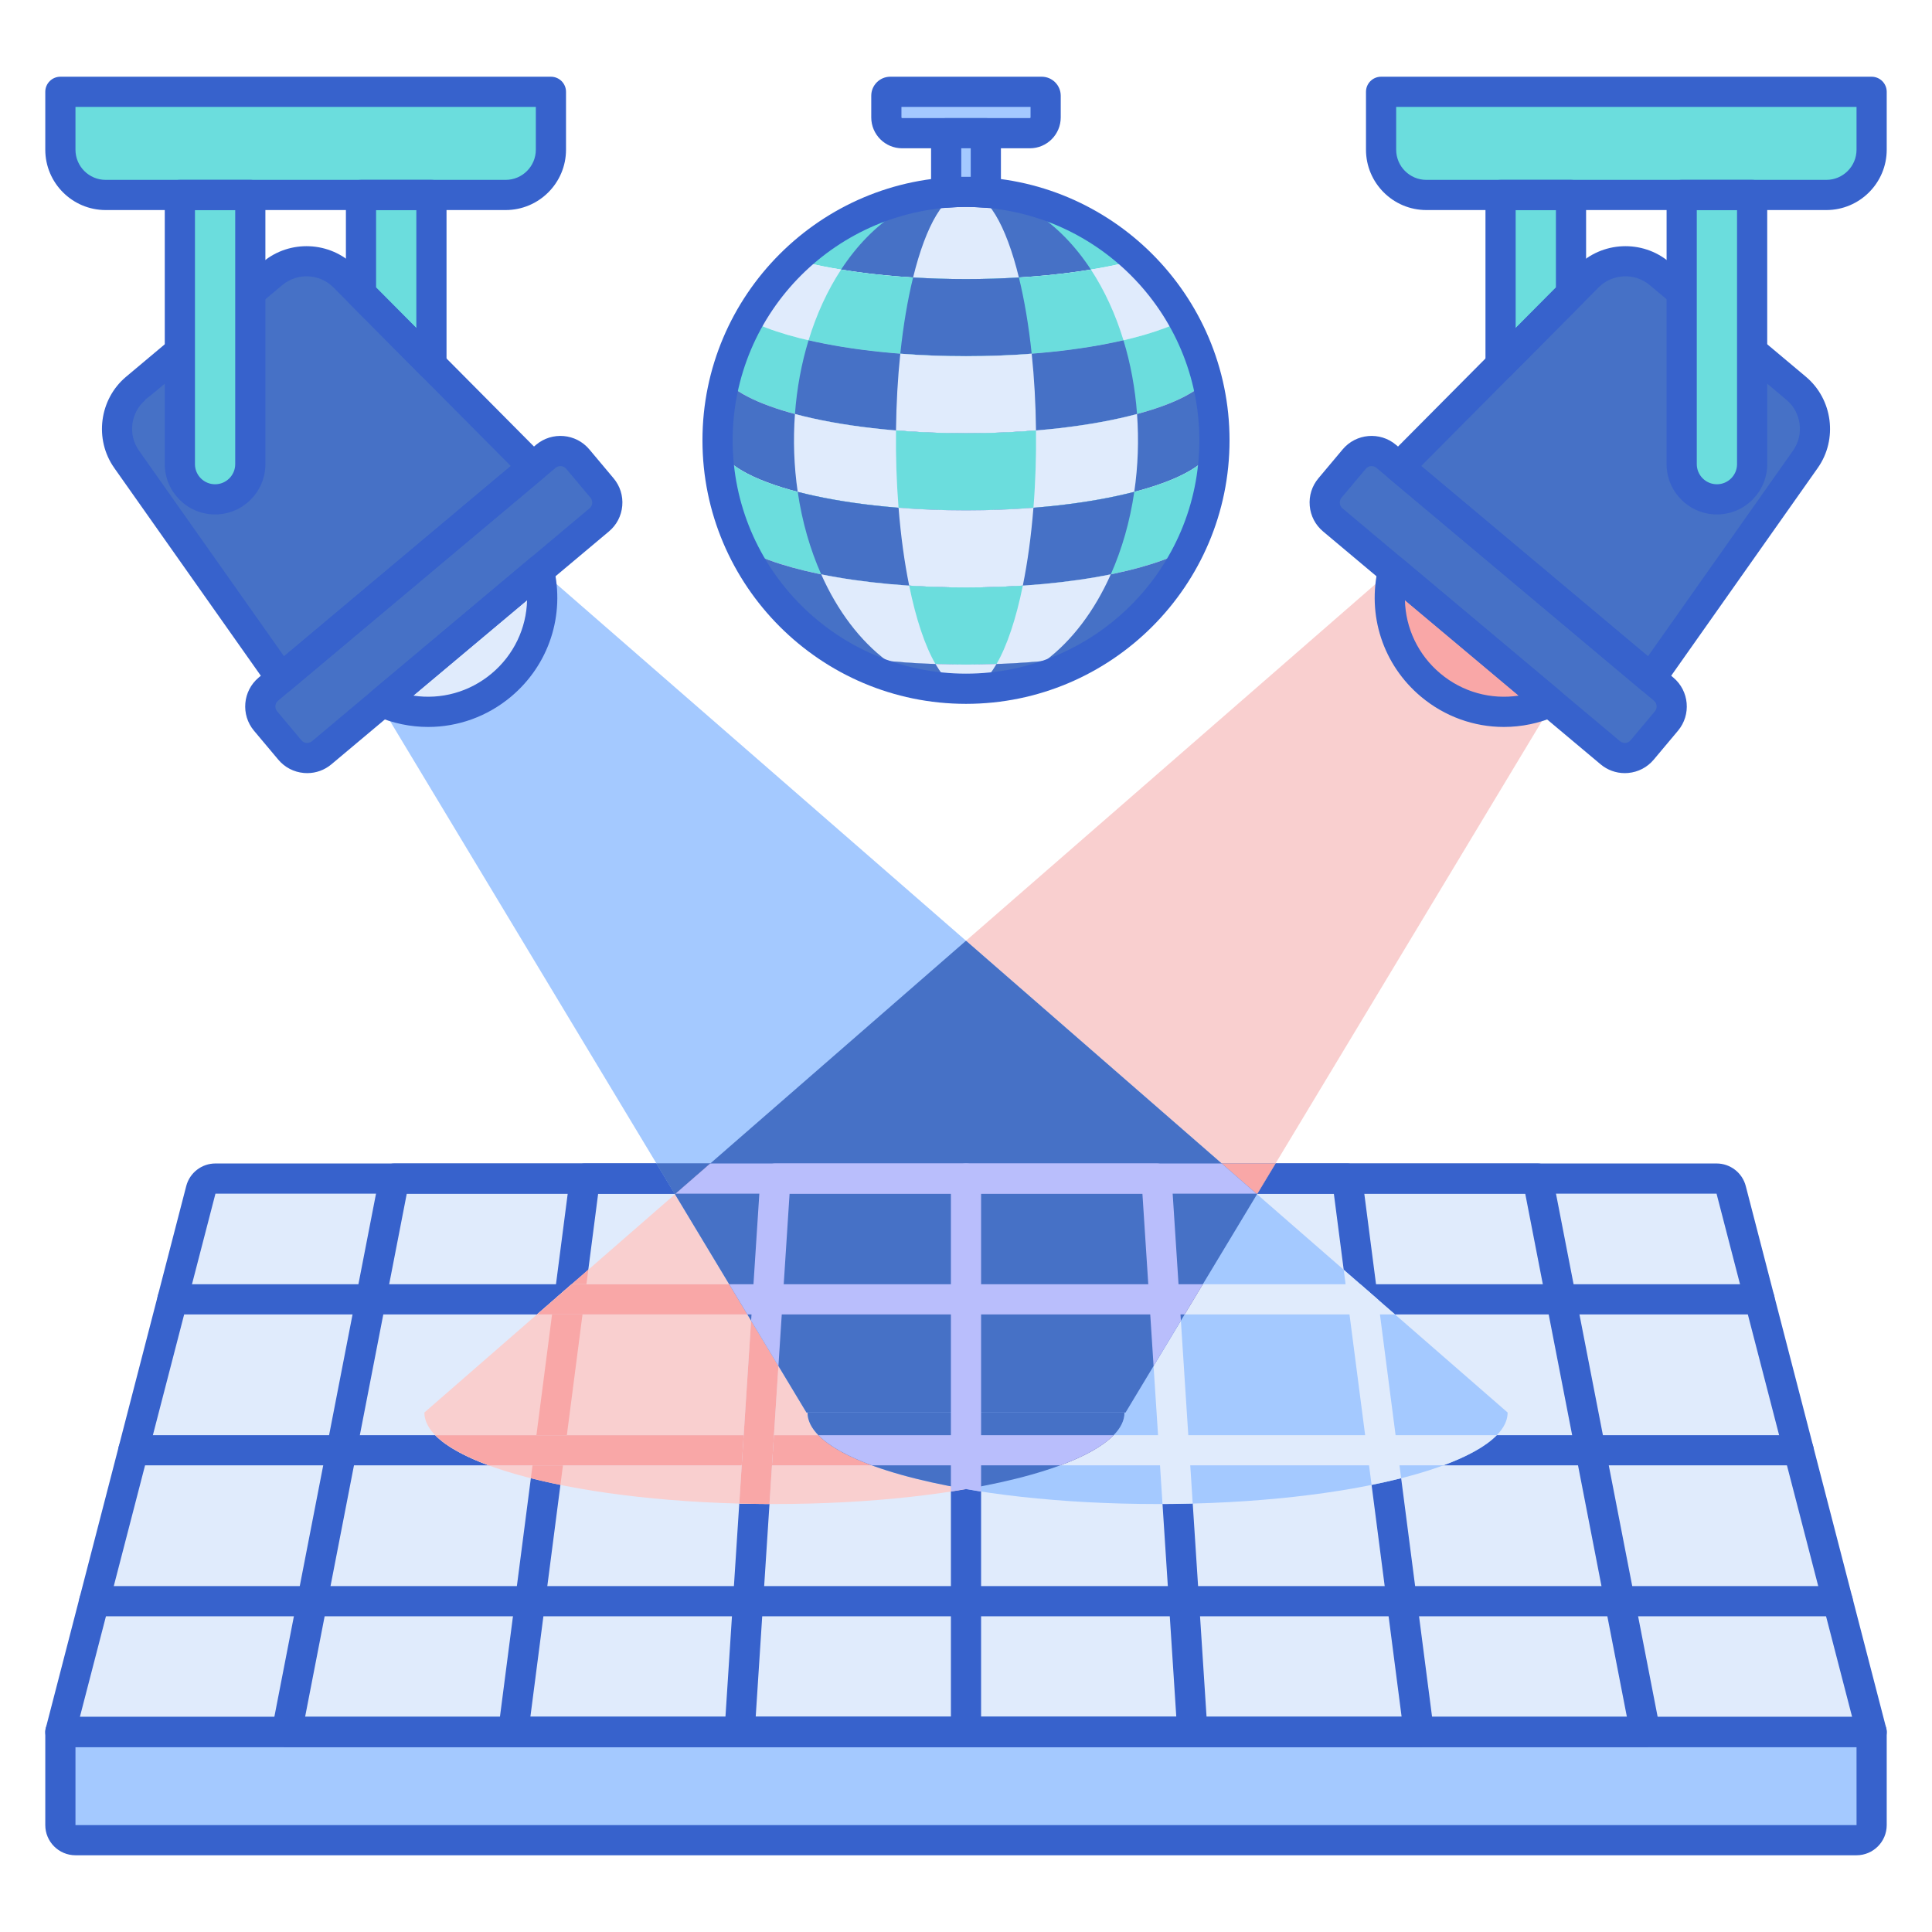 <svg id="Layer_1" enable-background="new 0 0 256 256" height="512" viewBox="0 0 256 256" width="512" xmlns="http://www.w3.org/2000/svg"><path d="m229.388 157.665c-.229-.882-1.025-1.498-1.936-1.498h-99.452-99.452c-.911 0-1.707.616-1.936 1.498l-18.612 71.835h120 120z" fill="#e0ebfc"/><path d="m246 243.833h-236c-1.105 0-2-.895-2-2v-12.333h240v12.333c0 1.105-.895 2-2 2z" fill="#a4c9ff"/><g fill="#3762cc"><path d="m218 231.5h-180c-.597 0-1.163-.267-1.543-.728-.38-.46-.534-1.067-.42-1.653l14.25-73.333c.183-.94 1.006-1.619 1.963-1.619h151.5c.958 0 1.781.679 1.963 1.619l14.25 73.333c.114.586-.04 1.193-.42 1.653-.38.461-.946.728-1.543.728zm-177.574-4h175.147l-13.473-69.333h-148.201z"/><path d="m188 231.5h-120c-.575 0-1.123-.248-1.502-.68s-.555-1.007-.481-1.577l9.5-73.333c.129-.997.978-1.743 1.983-1.743h101c1.005 0 1.854.746 1.983 1.743l9.5 73.333c.074.57-.102 1.145-.481 1.577s-.927.68-1.502.68zm-117.724-4h115.448l-8.982-69.333h-97.484z"/><path d="m243.509 214.167h-231.018c-1.104 0-2-.896-2-2s.896-2 2-2h231.019c1.104 0 2 .896 2 2s-.896 2-2.001 2z"/><path d="m248 231.5h-240c-.619 0-1.203-.287-1.582-.776s-.51-1.126-.354-1.726l18.612-71.835c.457-1.765 2.049-2.997 3.872-2.997h198.904c1.823 0 3.415 1.232 3.872 2.997l18.612 71.835c.155.599.024 1.236-.354 1.726-.379.489-.963.776-1.582.776zm-237.416-4h234.832l-17.964-69.333h-198.904zm216.869-69.333h.01zm1.935-.502-1.937.5v.001z"/><path d="m233.146 174.167h-210.292c-1.104 0-2-.896-2-2s.896-2 2-2h210.291c1.104 0 2 .896 2 2s-.895 2-1.999 2z"/><path d="m158 231.5h-60c-.553 0-1.081-.229-1.459-.632s-.573-.945-.537-1.497l4.75-73.333c.068-1.052.941-1.871 1.996-1.871h50.5c1.054 0 1.928.818 1.996 1.871l4.75 73.333c.036.552-.158 1.094-.537 1.497-.378.403-.906.632-1.459.632zm-57.866-4h55.732l-4.491-69.333h-46.751z"/><path d="m128 231.5c-1.104 0-2-.896-2-2v-73.333c0-1.104.896-2 2-2s2 .896 2 2v73.333c0 1.104-.896 2-2 2z"/><path d="m238.327 194.167h-220.654c-1.104 0-2-.896-2-2s.896-2 2-2h220.654c1.104 0 2 .896 2 2s-.895 2-2 2z"/></g><path d="m189 25.833h53c3.314 0 6-2.686 6-6v-7.667h-65v7.667c0 3.314 2.686 6 6 6z" fill="#6bdddd"/><path d="m220.44 91.315-36.77-30.854c-1.269-1.065-3.161-.899-4.227.37l-3.214 3.83c-1.065 1.269-.899 3.161.37 4.226l36.77 30.854c1.269 1.065 3.161.899 4.227-.37l3.214-3.83c1.065-1.269.899-3.161-.37-4.226z" fill="#4671c6"/><path d="m210.409 36.668c2.564-2.582 6.679-2.768 9.466-.429l9.066 7.607 9.066 7.607c2.787 2.339 3.318 6.423 1.221 9.397l-20.483 29.042c-4.838-4.06-28.539-23.947-33.379-28.008z" fill="#4671c6"/><path d="m198.833 48.324v-22.49h9.334v13.092z" fill="#6bdddd"/><path d="m67 25.833h-53c-3.314 0-6-2.686-6-6v-7.667h65v7.667c0 3.314-2.686 6-6 6z" fill="#6bdddd"/><path d="m35.56 91.315 36.77-30.854c1.269-1.065 3.161-.899 4.227.37l3.214 3.83c1.065 1.269.899 3.161-.37 4.226l-36.771 30.854c-1.269 1.065-3.161.899-4.226-.37l-3.214-3.83c-1.065-1.269-.899-3.161.37-4.226z" fill="#4671c6"/><path d="m45.591 36.668c-2.564-2.582-6.679-2.768-9.466-.429-.176.148-18.285 15.343-18.132 15.215-2.787 2.339-3.318 6.423-1.221 9.397l20.483 29.042c4.838-4.06 28.539-23.947 33.379-28.008z" fill="#4671c6"/><path d="m57.167 48.324v-22.49h-9.334v13.092z" fill="#6bdddd"/><path d="m184.424 75.507-128.192 111.658c0 6.697 20.767 12.126 46.384 12.126s46.384-5.429 46.384-12.126h.144l56.512-93.842c-10.62-8.912-9.958-8.356-21.232-17.816z" fill="#f9cfcf"/><path d="m71.576 75.507c-11.776 9.882-11.248 9.438-21.232 17.816l56.512 93.842h.144c0 6.697 20.767 12.126 46.384 12.126s46.384-5.429 46.384-12.126z" fill="#a4c9ff"/><path d="m128 36.981c8.765 0 16.723-.968 22.622-2.543-5.899-5.585-13.858-9.016-22.622-9.016s-16.723 3.432-22.622 9.016c5.899 1.575 13.857 2.543 22.622 2.543z" fill="#6bdddd"/><path d="m128 36.981c6.036 0 11.688-.459 16.55-1.26-4.154-6.338-10.029-10.299-16.548-10.3-.001 0-.002 0-.003 0s-.002 0-.003 0c-6.519.001-12.394 3.962-16.548 10.3 4.864.801 10.516 1.26 16.552 1.26z" fill="#4671c6"/><path d="m128 36.981c2.407 0 4.75-.076 7.01-.214-1.702-6.947-4.21-11.345-7.01-11.345s0 0 0 0c-2.799 0-5.307 4.399-7.01 11.345 2.26.138 4.603.214 7.01.214z" fill="#e0ebfc"/><path d="m128 47.197c12.402 0 23.194-1.935 28.806-4.793-1.646-2.968-3.738-5.651-6.185-7.967-5.897 1.576-13.855 2.544-22.621 2.544s-16.725-.968-22.621-2.544c-2.446 2.316-4.539 4.999-6.185 7.967 5.612 2.857 16.404 4.793 28.806 4.793z" fill="#e0ebfc"/><path d="m111.45 35.721c-1.786 2.725-3.252 5.888-4.313 9.369 5.678 1.316 12.941 2.106 20.864 2.106s15.186-.791 20.864-2.106c-1.061-3.481-2.528-6.644-4.313-9.369-4.861.8-10.514 1.26-16.55 1.26-6.038 0-11.691-.459-16.552-1.26z" fill="#6bdddd"/><path d="m120.99 36.767c-.724 2.954-1.303 6.364-1.695 10.101 2.773.214 5.691.329 8.705.329s5.932-.115 8.705-.329c-.392-3.736-.971-7.147-1.695-10.101-2.26.139-4.603.214-7.01.214s-4.75-.076-7.01-.214z" fill="#4671c6"/><path d="m128 47.197c-12.397 0-23.186-1.934-28.8-4.79-1.375 2.478-2.444 5.149-3.145 7.967 3.563 4.042 16.511 7.038 31.945 7.038s28.381-2.996 31.945-7.038c-.701-2.819-1.77-5.49-3.145-7.967-5.614 2.855-16.403 4.79-28.8 4.79z" fill="#6bdddd"/><path d="m107.136 45.09c-.928 3.044-1.549 6.325-1.8 9.768 5.902 1.582 13.879 2.554 22.664 2.554s16.762-.972 22.664-2.554c-.251-3.443-.872-6.725-1.8-9.768-5.678 1.315-12.941 2.106-20.864 2.106s-15.186-.79-20.864-2.106z" fill="#4671c6"/><path d="m119.295 46.867c-.334 3.186-.532 6.605-.571 10.169 2.943.243 6.054.376 9.276.376s6.333-.132 9.276-.376c-.039-3.565-.237-6.984-.571-10.169-2.773.214-5.691.329-8.705.329-3.014.001-5.932-.115-8.705-.329z" fill="#e0ebfc"/><path d="m128 57.412c-15.428 0-28.372-2.994-31.941-7.034-.636 2.55-.98 5.216-.98 7.964 0 5.128 14.739 9.286 32.921 9.286s32.921-4.157 32.921-9.286c0-2.748-.344-5.413-.98-7.964-3.569 4.04-16.513 7.034-31.941 7.034z" fill="#4671c6"/><path d="m150.297 65.172c.496-3.396.619-6.842.366-10.314-5.902 1.582-13.878 2.554-22.664 2.554s-16.762-.972-22.664-2.554c-.252 3.465-.131 6.912.366 10.314 5.865 1.524 13.694 2.456 22.297 2.456s16.435-.932 22.299-2.456z" fill="#e0ebfc"/><path d="m136.936 67.279c.272-3.423.378-6.792.34-10.242-2.943.243-6.054.376-9.276.376s-6.333-.132-9.276-.376c-.038 3.447.068 6.816.34 10.242 2.843.226 5.838.349 8.936.349 3.099 0 6.094-.123 8.936-.349z" fill="#6bdddd"/><path d="m128 67.628c-18.182 0-32.921-4.157-32.921-9.286 0 5.097 1.159 9.922 3.227 14.229 5.308 3.119 16.609 5.272 29.695 5.272s24.386-2.153 29.695-5.272c2.068-4.307 3.227-9.132 3.227-14.229-.002 5.129-14.741 9.286-32.923 9.286z" fill="#6bdddd"/><path d="m105.703 65.172c.577 3.953 1.648 7.64 3.111 10.931 5.402 1.095 12.026 1.741 19.186 1.741s13.784-.646 19.186-1.741c1.463-3.29 2.534-6.978 3.112-10.931-5.865 1.524-13.694 2.456-22.297 2.456s-16.434-.932-22.298-2.456z" fill="#4671c6"/><path d="m119.064 67.279c.298 3.755.779 7.237 1.407 10.32 2.419.16 4.938.245 7.529.245s5.111-.086 7.529-.245c.628-3.082 1.109-6.564 1.407-10.32-2.843.226-5.838.349-8.936.349-3.099 0-6.094-.123-8.936-.349z" fill="#e0ebfc"/><path d="m128 77.844c-13.072 0-24.363-2.149-29.678-5.263 2.862 5.953 7.457 10.913 13.138 14.222 4.86.798 10.51 1.257 16.54 1.257s11.679-.458 16.54-1.257c5.681-3.309 10.277-8.269 13.138-14.222-5.315 3.114-16.606 5.263-29.678 5.263z" fill="#4671c6"/><path d="m128 77.844c-7.161 0-13.784-.646-19.186-1.741 2.152 4.841 5.156 8.811 8.709 11.474 3.292.312 6.813.483 10.477.483s7.186-.171 10.477-.483c3.553-2.662 6.557-6.633 8.709-11.474-5.402 1.095-12.025 1.741-19.186 1.741z" fill="#e0ebfc"/><path d="m120.471 77.599c.898 4.407 2.095 7.998 3.487 10.389 1.326.046 2.673.073 4.042.073 1.37 0 2.717-.027 4.042-.073 1.392-2.391 2.589-5.982 3.487-10.389-2.419.16-4.938.245-7.529.245s-5.111-.086-7.529-.245z" fill="#6bdddd"/><path d="m117.521 87.575c3.138 2.352 6.699 3.689 10.479 3.689s7.341-1.337 10.479-3.689c-3.292.313-6.813.485-10.479.485s-7.187-.172-10.479-.485z" fill="#4671c6"/><path d="m128 88.06c-1.373 0-2.718-.032-4.045-.078 1.223 2.102 2.595 3.282 4.045 3.282s2.823-1.18 4.045-3.282c-1.327.046-2.672.078-4.045.078z" fill="#e0ebfc"/><path d="m138.479 87.575c-3.138 2.352-6.699 3.689-10.479 3.689 6.033 0 11.681-1.63 16.543-4.463-1.907.314-3.939.572-6.064.774z" fill="#e0ebfc"/><path d="m111.457 86.801c4.862 2.833 10.511 4.463 16.543 4.463-3.779 0-7.341-1.337-10.479-3.689-2.125-.202-4.157-.46-6.064-.774z" fill="#e0ebfc"/><path d="m128 93.264c-19.256 0-34.921-15.666-34.921-34.921 0-19.256 15.666-34.921 34.921-34.921s34.921 15.666 34.921 34.921-15.665 34.921-34.921 34.921zm0-65.843c-17.05 0-30.921 13.871-30.921 30.921s13.871 30.921 30.921 30.921 30.921-13.871 30.921-30.921-13.871-30.921-30.921-30.921z" fill="#3762cc"/><path d="m136.465 17.649h-16.93c-1.154 0-2.089-.935-2.089-2.089v-2.872c0-.288.234-.522.522-.522h20.063c.288 0 .522.234.522.522v2.872c.001 1.154-.934 2.089-2.088 2.089z" fill="#a4c9ff"/><path d="m136.465 19.649h-16.931c-2.254 0-4.088-1.834-4.088-4.089v-2.872c0-1.391 1.131-2.522 2.522-2.522h20.063c1.391 0 2.522 1.131 2.522 2.522v2.872c.001 2.255-1.833 4.089-4.088 4.089zm-17.019-5.482v1.394c0 .049.04.089.088.089h16.931c.049 0 .088-.04.088-.089v-1.394z" fill="#3762cc"/><path d="m128 25.421c.885 0 1.76.044 2.628.113 0-2.966 0-1.26 0-7.885h-5.255v7.885c.867-.069 1.742-.113 2.627-.113z" fill="#a4c9ff"/><path d="m130.627 27.534c-.053 0-.105-.002-.158-.006-1.807-.144-3.132-.144-4.939 0-.556.045-1.105-.146-1.515-.524-.41-.379-.643-.911-.643-1.469v-7.885c0-1.104.896-2 2-2h5.255c1.104 0 2 .896 2 2v7.885c0 .558-.233 1.09-.643 1.469-.37.342-.856.53-1.357.53zm-3.255-7.885v3.779c.424-.009.83-.009 1.255 0v-3.779z" fill="#3762cc"/><path d="m205.383 93.04c-5.111 2.229-11.257 1.56-15.818-2.267-4.561-3.827-6.286-9.764-4.979-15.184z" fill="#f9a7a7"/><path d="m50.617 93.04c5.111 2.229 11.257 1.56 15.818-2.267 4.561-3.827 6.286-9.764 4.979-15.184z" fill="#e0ebfc"/><path d="m74.258 196.758 3.694-28.511-4.547 3.96-3.065 23.663c1.241.314 2.549.611 3.918.888z" fill="#f9a7a7"/><path d="m178.048 168.247 3.694 28.511c1.369-.277 2.677-.573 3.918-.888l-3.065-23.663z" fill="#e0ebfc"/><path d="m89.393 158.167h77.214l2.409-4h-82.032z" fill="#4671c6"/><path d="m184.845 174.167-4.593-4h-104.504l-4.593 4z" fill="#e0ebfc"/><path d="m57.667 190.167c1.42 1.457 3.857 2.808 7.09 4h126.487c3.233-1.192 5.67-2.543 7.09-4z" fill="#e0ebfc"/><path d="m57.667 190.167c1.726 1.772 4.754 3.139 7.089 4h75.719c3.233-1.192 5.67-2.543 7.09-4z" fill="#f9a7a7"/><path d="m71.155 174.167h85.817l2.409-4h-83.633z" fill="#f9a7a7"/><path d="m155.246 156.037c-.068-1.052-.941-1.871-1.996-1.871h-50.5c-1.054 0-1.928.819-1.996 1.871l-2.798 43.193c1.319.034 2.656.052 4.005.057l2.663-41.12h46.751l2.663 41.12c1.349-.005 2.686-.022 4.005-.057z" fill="#e0ebfc"/><path d="m99.526 174.994-1.57 24.236c1.319.034 2.656.052 4.005.057l1.184-18.283z" fill="#f9a7a7"/><path d="m152.855 181.004 1.773-2.946z" fill="#f9a7a7"/><path d="m89.393 158.167h77.083l-4.593-4h-74.899z" fill="#4671c6"/><path d="m169.016 154.167h-74.899l-4.593 4h77.083z" fill="#f9a7a7"/><path d="m128 197.312c12.643-2.166 21-5.9 21-10.147h-42c0 4.247 8.357 7.981 21 10.147z" fill="#4671c6"/><path d="m128 124.653-38.562 33.589 17.418 28.923h42.288l17.418-28.923z" fill="#4671c6"/><path d="m128 154.167c-1.104 0-2 .896-2 2v41.463c2.76-.422 1.238-.423 4 0v-41.463c0-1.105-.896-2-2-2z" fill="#b9befc"/><path d="m147.559 190.167h-39.117c1.421 1.457 3.855 2.808 7.09 4h24.937c2.324-.856 5.354-2.216 7.09-4z" fill="#b9befc"/><path d="m99.028 174.167h57.944l2.409-4h-62.762z" fill="#b9befc"/><path d="m155.246 156.037c-.068-1.052-.941-1.871-1.996-1.871h-50.5c-1.054 0-1.928.819-1.996 1.871l-1.228 18.957 3.619 6.009 1.479-22.837h46.751l1.479 22.837 3.619-6.009z" fill="#b9befc"/><path d="m89.524 158.167h76.952l-4.593-4h-67.766z" fill="#b9befc"/><path d="m199.267 96.325c-3.947 0-7.831-1.372-10.988-4.02-5.019-4.211-7.178-10.796-5.637-17.185.163-.673.662-1.214 1.319-1.431.658-.217 1.381-.078 1.911.368l20.796 17.45c.53.445.793 1.133.694 1.818s-.545 1.271-1.18 1.547c-2.235.976-4.586 1.453-6.915 1.453zm-13.108-16.805c.09 3.718 1.75 7.253 4.692 9.721 2.941 2.469 6.709 3.49 10.389 2.933z" fill="#3762cc"/><path d="m56.733 96.325c-2.329 0-4.68-.478-6.915-1.452-.635-.277-1.081-.862-1.18-1.547-.099-.686.164-1.373.694-1.818l20.796-17.45c.53-.445 1.253-.583 1.911-.368.657.217 1.156.758 1.319 1.431 1.541 6.389-.619 12.974-5.637 17.185-3.157 2.647-7.041 4.019-10.988 4.019zm-1.972-4.152c3.68.557 7.448-.464 10.389-2.933 2.942-2.468 4.602-6.003 4.692-9.721z" fill="#3762cc"/><path d="m246 245.833h-236c-2.206 0-4-1.794-4-4v-12.333c0-1.104.896-2 2-2h240c1.104 0 2 .896 2 2v12.333c0 2.206-1.794 4-4 4zm-236-14.333v10.333h236.002l-.002-10.333z" fill="#3762cc"/><path d="m40.71 102.443c-.147 0-.295-.006-.444-.02-1.331-.116-2.536-.744-3.395-1.767l-3.214-3.83c-1.772-2.112-1.495-5.272.616-7.044l36.771-30.854c2.113-1.771 5.272-1.495 7.044.617l3.214 3.83c.858 1.023 1.267 2.319 1.15 3.65-.116 1.331-.744 2.536-1.768 3.395l-36.77 30.854c-.907.762-2.031 1.169-3.204 1.169zm-3.865-9.596c-.422.354-.478.986-.123 1.409l3.214 3.83c.231.276.524.34.679.354.156.011.454.001.73-.23l36.77-30.854c.276-.231.34-.525.354-.679s.002-.454-.23-.73l-3.214-3.83c-.354-.422-.987-.479-1.409-.124z" fill="#3762cc"/><path d="m37.255 91.892c-.085 0-.172-.005-.258-.017-.555-.072-1.054-.374-1.376-.831l-20.483-29.041c-2.675-3.792-1.985-9.1 1.569-12.082.101-.084 17.955-15.066 18.129-15.213 3.559-2.985 8.904-2.741 12.173.551l25.043 25.215c.395.397.604.941.579 1.5s-.284 1.082-.712 1.441l-33.378 28.009c-.362.304-.818.468-1.286.468zm-18.01-38.946.034.04c-1.975 1.657-2.358 4.605-.872 6.712l19.23 27.264 30.046-25.212-23.511-23.672c-1.817-1.829-4.787-1.964-6.762-.307-.085.072-4.62 3.876-9.132 7.663l-6.192 5.196c-1.379 1.157-2.244 1.882-2.841 2.316z" fill="#3762cc"/><path d="m28.5 66.167c-2.577 0-4.667-2.089-4.667-4.667v-35.667h9.333v35.667c.001 2.577-2.089 4.667-4.666 4.667z" fill="#6bdddd"/><path d="m215.29 102.443c-1.172 0-2.297-.408-3.206-1.17l-36.77-30.854c-1.023-.858-1.651-2.064-1.767-3.395-.117-1.331.292-2.627 1.15-3.65l3.214-3.83c1.772-2.111 4.932-2.388 7.044-.617l36.771 30.854c2.111 1.772 2.388 4.932.616 7.044l-3.214 3.831c-.858 1.023-2.064 1.65-3.395 1.767-.148.014-.296.02-.443.02zm-33.547-40.683c-.286 0-.57.122-.767.357l-3.214 3.83c-.232.276-.244.576-.23.73.013.154.077.447.353.679l36.771 30.854c.275.231.572.241.73.23.154-.014.447-.078.679-.354l3.214-3.83c.354-.422.299-1.055-.123-1.409l-36.771-30.854c-.188-.157-.415-.233-.642-.233z" fill="#3762cc"/><path d="m218.745 91.892c-.467 0-.923-.164-1.286-.468l-33.379-28.008c-.429-.36-.687-.883-.712-1.441-.025-.559.185-1.103.579-1.5l25.043-25.215c3.271-3.293 8.617-3.535 12.171-.553l18.132 15.215c3.555 2.982 4.244 8.29 1.569 12.082l-20.483 29.042c-.322.457-.822.758-1.376.831-.086.01-.173.015-.258.015zm-30.428-30.142 30.046 25.212 19.23-27.264c1.486-2.107 1.103-5.055-.872-6.712l-18.131-15.215c-1.975-1.658-4.945-1.522-6.762.307l-1.419-1.409 1.419 1.409z" fill="#3762cc"/><path d="m67 27.833h-53c-4.411 0-8-3.589-8-8v-7.667c0-1.104.896-2 2-2h65c1.104 0 2 .896 2 2v7.667c0 4.412-3.589 8-8 8zm-57-13.666v5.667c0 2.206 1.794 4 4 4h53c2.206 0 4-1.794 4-4v-5.667z" fill="#3762cc"/><path d="m57.167 50.324c-.523 0-1.037-.205-1.419-.591l-9.333-9.397c-.372-.375-.581-.881-.581-1.409v-13.094c0-1.104.896-2 2-2h9.333c1.104 0 2 .896 2 2v22.49c0 .81-.489 1.541-1.238 1.849-.247.102-.506.152-.762.152zm-7.334-12.222 5.333 5.37v-15.639h-5.333z" fill="#3762cc"/><path d="m28.5 68.167c-3.676 0-6.667-2.991-6.667-6.667v-35.667c0-1.104.896-2 2-2h9.333c1.104 0 2 .896 2 2v35.667c.001 3.676-2.99 6.667-6.666 6.667zm-2.667-40.334v33.667c0 1.47 1.196 2.667 2.667 2.667s2.667-1.196 2.667-2.667v-33.667z" fill="#3762cc"/><path d="m227.5 66.167c2.577 0 4.667-2.089 4.667-4.667v-35.667h-9.333v35.667c-.001 2.577 2.089 4.667 4.666 4.667z" fill="#6bdddd"/><path d="m242 27.833h-53c-4.411 0-8-3.589-8-8v-7.667c0-1.104.896-2 2-2h65c1.104 0 2 .896 2 2v7.667c0 4.412-3.589 8-8 8zm-57-13.666v5.667c0 2.206 1.794 4 4 4h53c2.206 0 4-1.794 4-4v-5.667z" fill="#3762cc"/><path d="m198.833 50.324c-.256 0-.515-.049-.762-.151-.749-.309-1.238-1.039-1.238-1.849v-22.49c0-1.104.896-2 2-2h9.333c1.104 0 2 .896 2 2v13.093c0 .528-.209 1.035-.581 1.409l-9.333 9.397c-.382.386-.896.591-1.419.591zm2-22.491v15.638l5.333-5.37v-10.268z" fill="#3762cc"/><path d="m227.5 68.167c-3.676 0-6.667-2.991-6.667-6.667v-35.667c0-1.104.896-2 2-2h9.333c1.104 0 2 .896 2 2v35.667c.001 3.676-2.99 6.667-6.666 6.667zm-2.667-40.334v33.667c0 1.47 1.196 2.667 2.667 2.667s2.667-1.196 2.667-2.667v-33.667z" fill="#3762cc"/></svg>